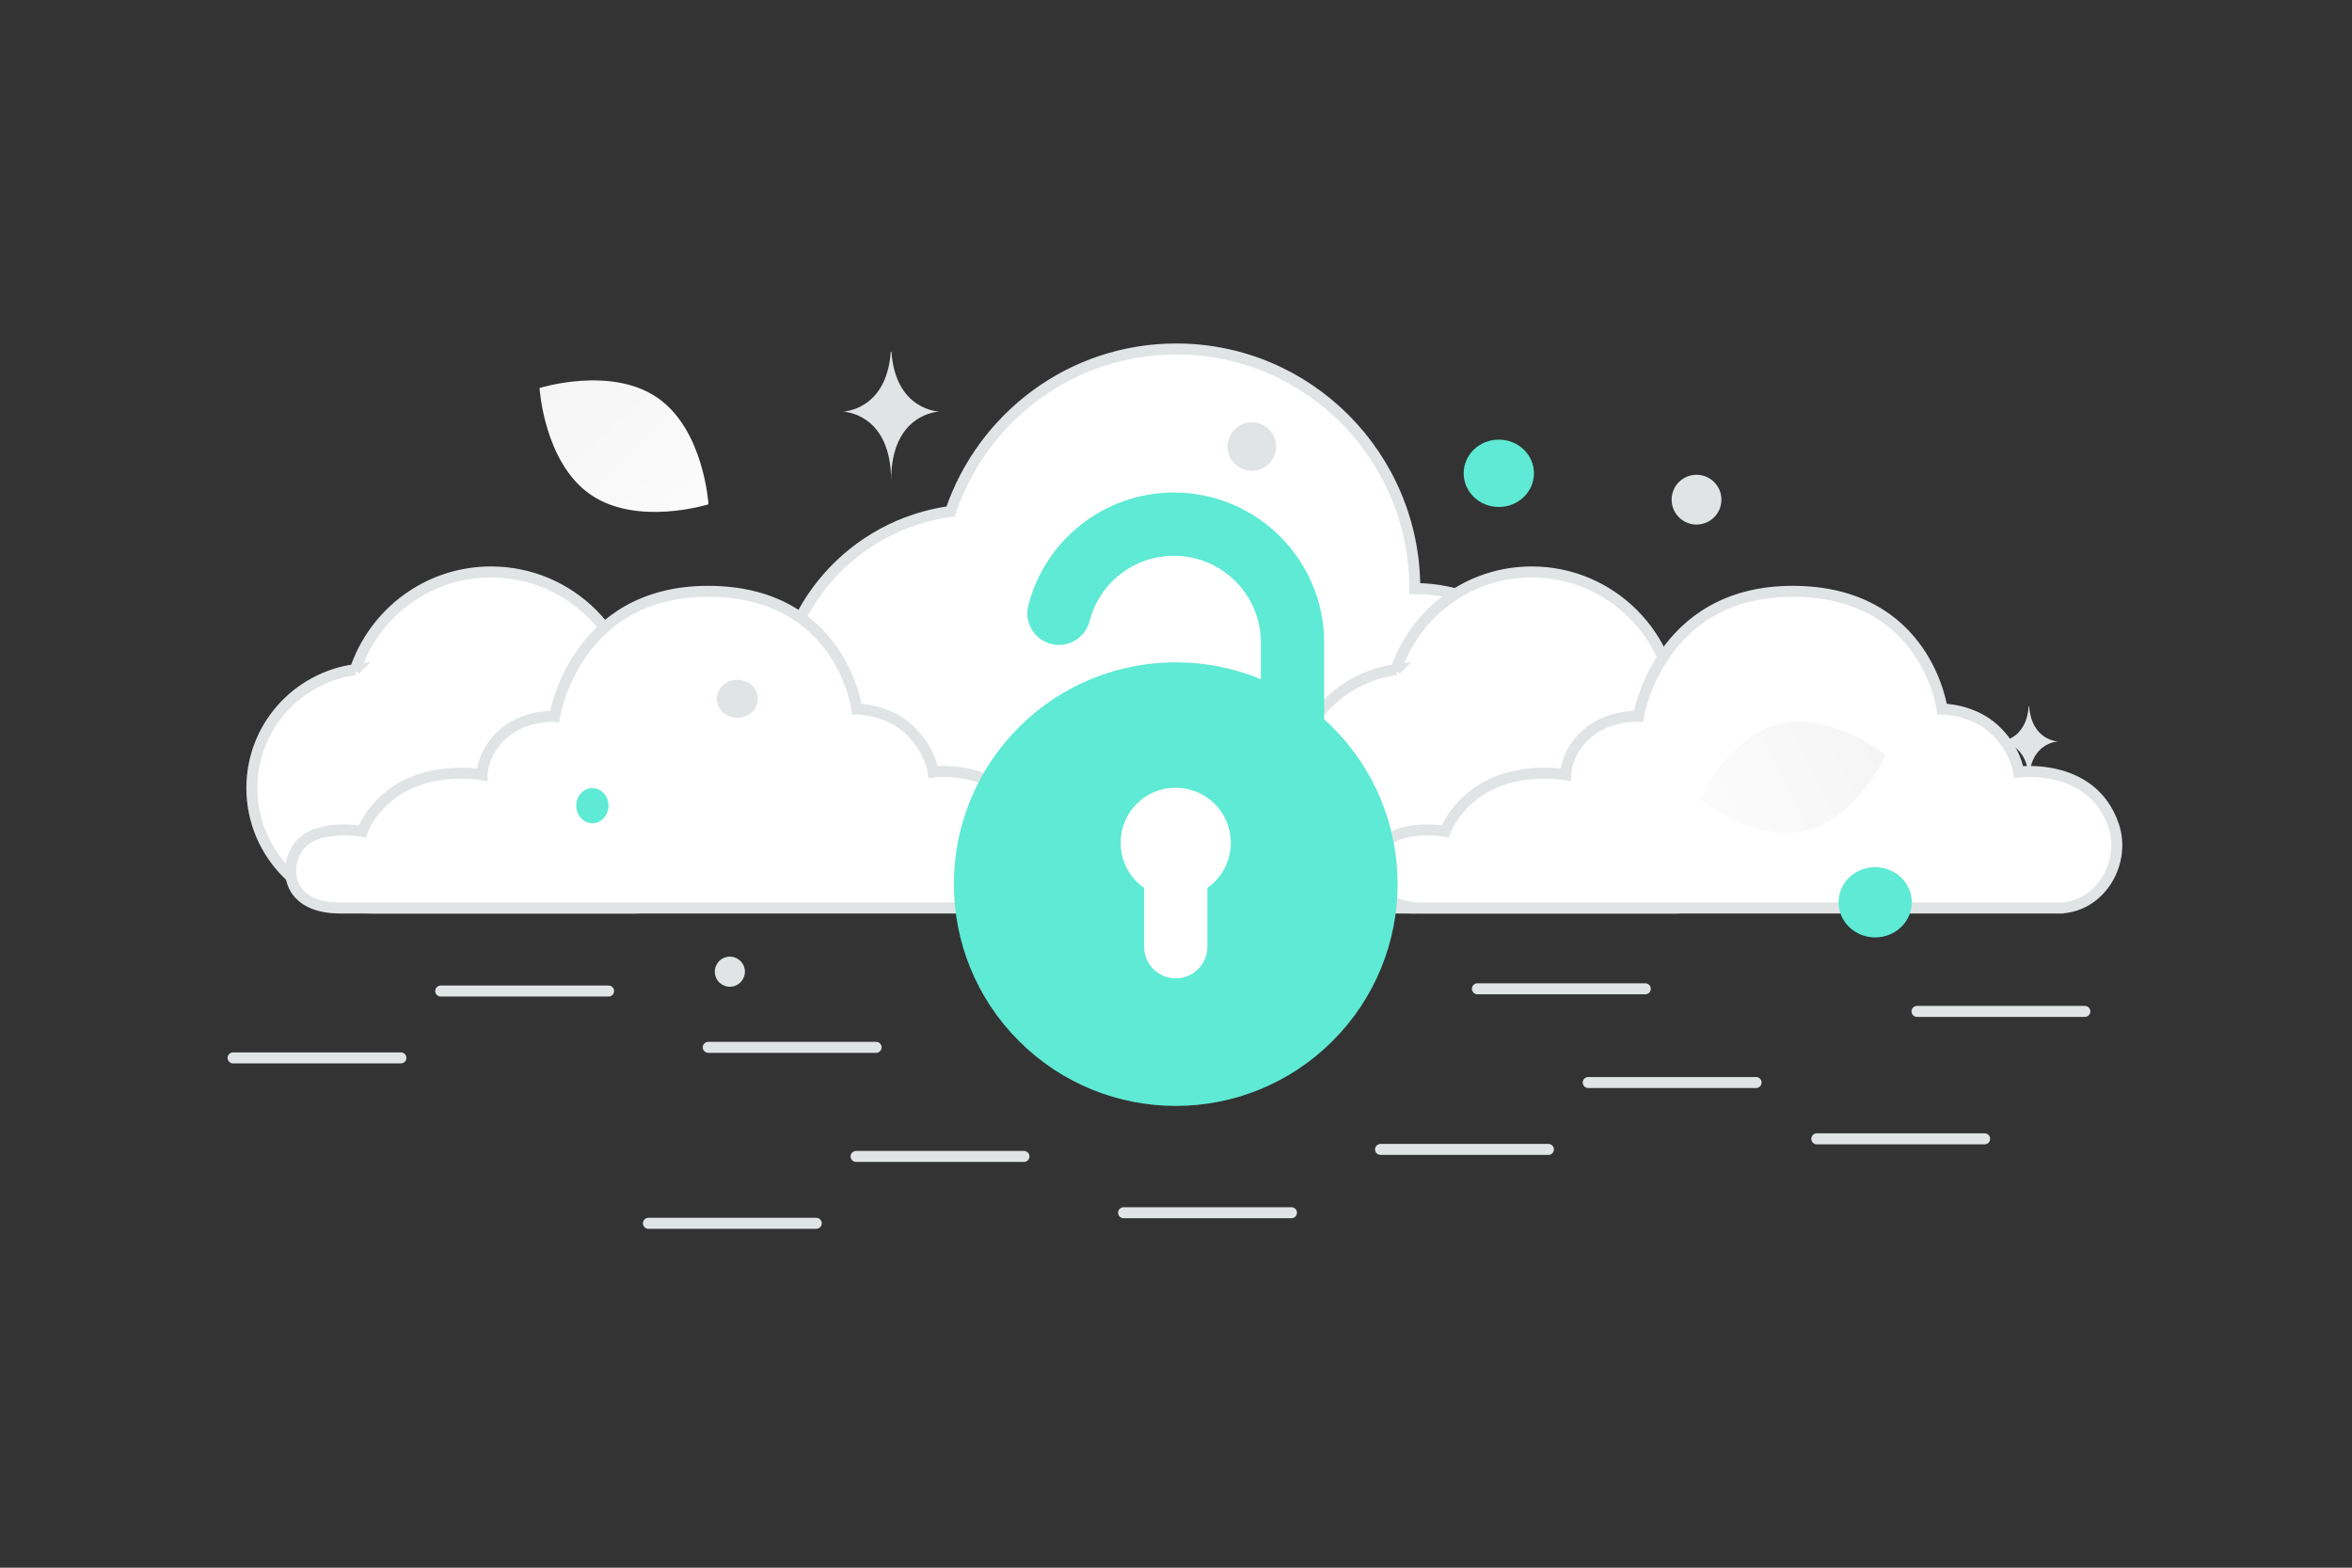 <svg width="900" height="600" viewBox="0 0 900 600" fill="none" xmlns="http://www.w3.org/2000/svg"><rect x="0" y="0" width="900" height="600" fill="#333333" stroke="none"/><path fill="transparent" d="M0 0h900v600H0z"/><path fill-rule="evenodd" clip-rule="evenodd" d="M363.752 195.735c-37.103 5.089-65.778 36.71-65.778 75.376 0 42.196 34.06 76.415 76.062 76.415h167.336c33.604 0 60.849-27.372 60.849-61.132 0-33.761-27.245-61.132-60.849-61.132 0-50.649-40.861-91.699-91.274-91.699-40.116 0-74.1 26.027-86.346 62.172zm-227.8 60.541c-22.322 3.059-39.574 22.068-39.574 45.312 0 25.367 20.492 45.938 45.761 45.938h100.674c20.217 0 36.608-16.455 36.608-36.75s-16.391-36.75-36.608-36.75c0-30.448-24.583-55.125-54.913-55.125-24.135 0-44.581 15.646-51.948 37.375z" fill="#fff" stroke="#E1E4E5" stroke-width="4.21"/><path fill-rule="evenodd" clip-rule="evenodd" d="M534.196 256.276c-22.323 3.059-39.574 22.068-39.574 45.312 0 25.367 20.491 45.938 45.76 45.938h100.674c20.217 0 36.609-16.455 36.609-36.75s-16.392-36.75-36.609-36.75c0-30.448-24.582-55.125-54.913-55.125-24.134 0-44.58 15.646-51.947 37.375zm-162.097 91.25H130.207c-22.706 0-21.664-18.799-14.247-25.35 7.602-6.714 22.622-3.991 22.622-3.991s4.472-12.645 19.191-18.801c13.02-5.445 26.659-2.854 26.659-2.854s0-8.678 8.336-15.865c8.337-7.189 19.453-6.49 19.453-6.49s7.641-47.853 58.702-47.853c51.06 0 56.965 45.058 56.965 45.058s11.463 0 19.8 7.685c8.336 7.685 9.378 16.416 9.378 16.416s27.88-3.777 36.126 20.407c4.913 14.414-5.182 31.638-21.093 31.638z" fill="#fff" stroke="#E1E4E5" stroke-width="4.21"/><path fill-rule="evenodd" clip-rule="evenodd" d="M787.559 347.526H544.611c-22.805 0-21.758-18.799-14.309-25.35 7.635-6.714 22.721-3.991 22.721-3.991s4.491-12.645 19.275-18.801c13.076-5.445 26.775-2.854 26.775-2.854s0-8.678 8.373-15.865c8.373-7.189 19.537-6.49 19.537-6.49s7.675-47.853 58.958-47.853c51.284 0 57.215 45.058 57.215 45.058s11.513 0 19.886 7.685 9.419 16.416 9.419 16.416 28.002-3.777 36.283 20.407c4.935 14.414-5.204 31.638-21.185 31.638z" fill="#fff" stroke="#E1E4E5" stroke-width="4.21"/><path fill-rule="evenodd" clip-rule="evenodd" d="M504.967 283.316c30.411 30.411 30.411 79.716 0 110.127s-79.717 30.411-110.128 0c-30.41-30.411-30.41-79.716 0-110.127 30.411-30.411 79.717-30.411 110.128 0z" fill="#5EEAD4"/><path d="M504.967 283.316c30.411 30.411 30.411 79.716 0 110.127s-79.717 30.411-110.128 0c-30.41-30.411-30.41-79.716 0-110.127 30.411-30.411 79.717-30.411 110.128 0" stroke="#5EEAD4" stroke-width="14.042" stroke-linecap="round" stroke-linejoin="round"/><path d="M449.903 362.339v-30.55m-.036-18.198c-4.959 0-8.985 4.026-8.949 8.986 0 4.959 4.026 8.985 8.985 8.985 4.96 0 8.986-4.026 8.986-8.985 0-4.96-4.026-8.986-9.022-8.986" stroke="#fff" stroke-width="24.207" stroke-linecap="round" stroke-linejoin="round"/><path d="M405.206 234.726c5.019-19.612 22.81-34.12 43.991-34.12 25.075 0 45.394 20.318 45.394 45.393v28.633" stroke="#5EEAD4" stroke-width="24.207" stroke-linecap="round" stroke-linejoin="round"/><path d="M271.013 400.848h64.23m-166.595-21.55h64.23M89.18 404.889h64.23m276.539 59.264h64.23m-166.595-21.551h64.229m-143.696 25.592h64.229m382.857-32.325h64.229m-25.889-48.773h64.23M607.74 414.318h64.229M565.34 378.439h64.23m-101.298 61.47h64.23" stroke="#E1E4E5" stroke-width="4.21" stroke-linecap="round" stroke-linejoin="round"/><path d="M690.847 317.949c-19.682 4.663-40.5-12.029-40.5-12.029s11.109-24.244 30.798-28.892c19.683-4.663 40.494 12.015 40.494 12.015s-11.109 24.243-30.792 28.906z" fill="url(#a)"/><path d="M225.991 189.311c17.845 12.291 45.107 3.699 45.107 3.699s-1.688-28.517-19.545-40.796c-17.844-12.292-45.095-3.712-45.095-3.712s1.688 28.518 19.533 40.809z" fill="url(#b)"/><ellipse cx="717.541" cy="345.332" rx="14.009" ry="13.448" transform="rotate(-180 717.541 345.332)" fill="#5EEAD4"/><ellipse rx="13.448" ry="12.888" transform="matrix(-1 0 0 1 573.53 181.147)" fill="#5EEAD4"/><circle r="9.526" transform="matrix(-1 0 0 1 649.178 191.234)" fill="#E1E4E5"/><circle r="9.288" transform="scale(1 -1) rotate(-75 128.138 -397.586)" fill="#E1E4E5"/><path d="M776.295 270.244h.163c.965 13.324 11.128 13.529 11.128 13.529s-11.207.214-11.207 15.609c0-15.395-11.207-15.609-11.207-15.609s10.159-.205 11.123-13.529z" fill="#E1E4E5"/><ellipse rx="6.164" ry="6.724" transform="matrix(-1 0 0 1 226.67 308.348)" fill="#5EEAD4"/><circle r="5.759" transform="scale(1 -1) rotate(-75 -102.692 -367.929)" fill="#E1E4E5"/><ellipse rx="7.845" ry="7.285" transform="matrix(-1 0 0 1 282.145 267.442)" fill="#E1E4E5"/><path d="M340.845 134.638h.268c1.592 22.548 18.361 22.896 18.361 22.896s-18.492.361-18.492 26.415c0-26.054-18.491-26.415-18.491-26.415s16.762-.348 18.354-22.896z" fill="#E1E4E5"/><defs><linearGradient id="a" x1="616.727" y1="329.543" x2="789.03" y2="248.141" gradientUnits="userSpaceOnUse"><stop stop-color="#fff"/><stop offset="1" stop-color="#EEE"/></linearGradient><linearGradient id="b" x1="295.504" y1="229.64" x2="155.034" y2="81.518" gradientUnits="userSpaceOnUse"><stop stop-color="#fff"/><stop offset="1" stop-color="#EEE"/></linearGradient></defs></svg>